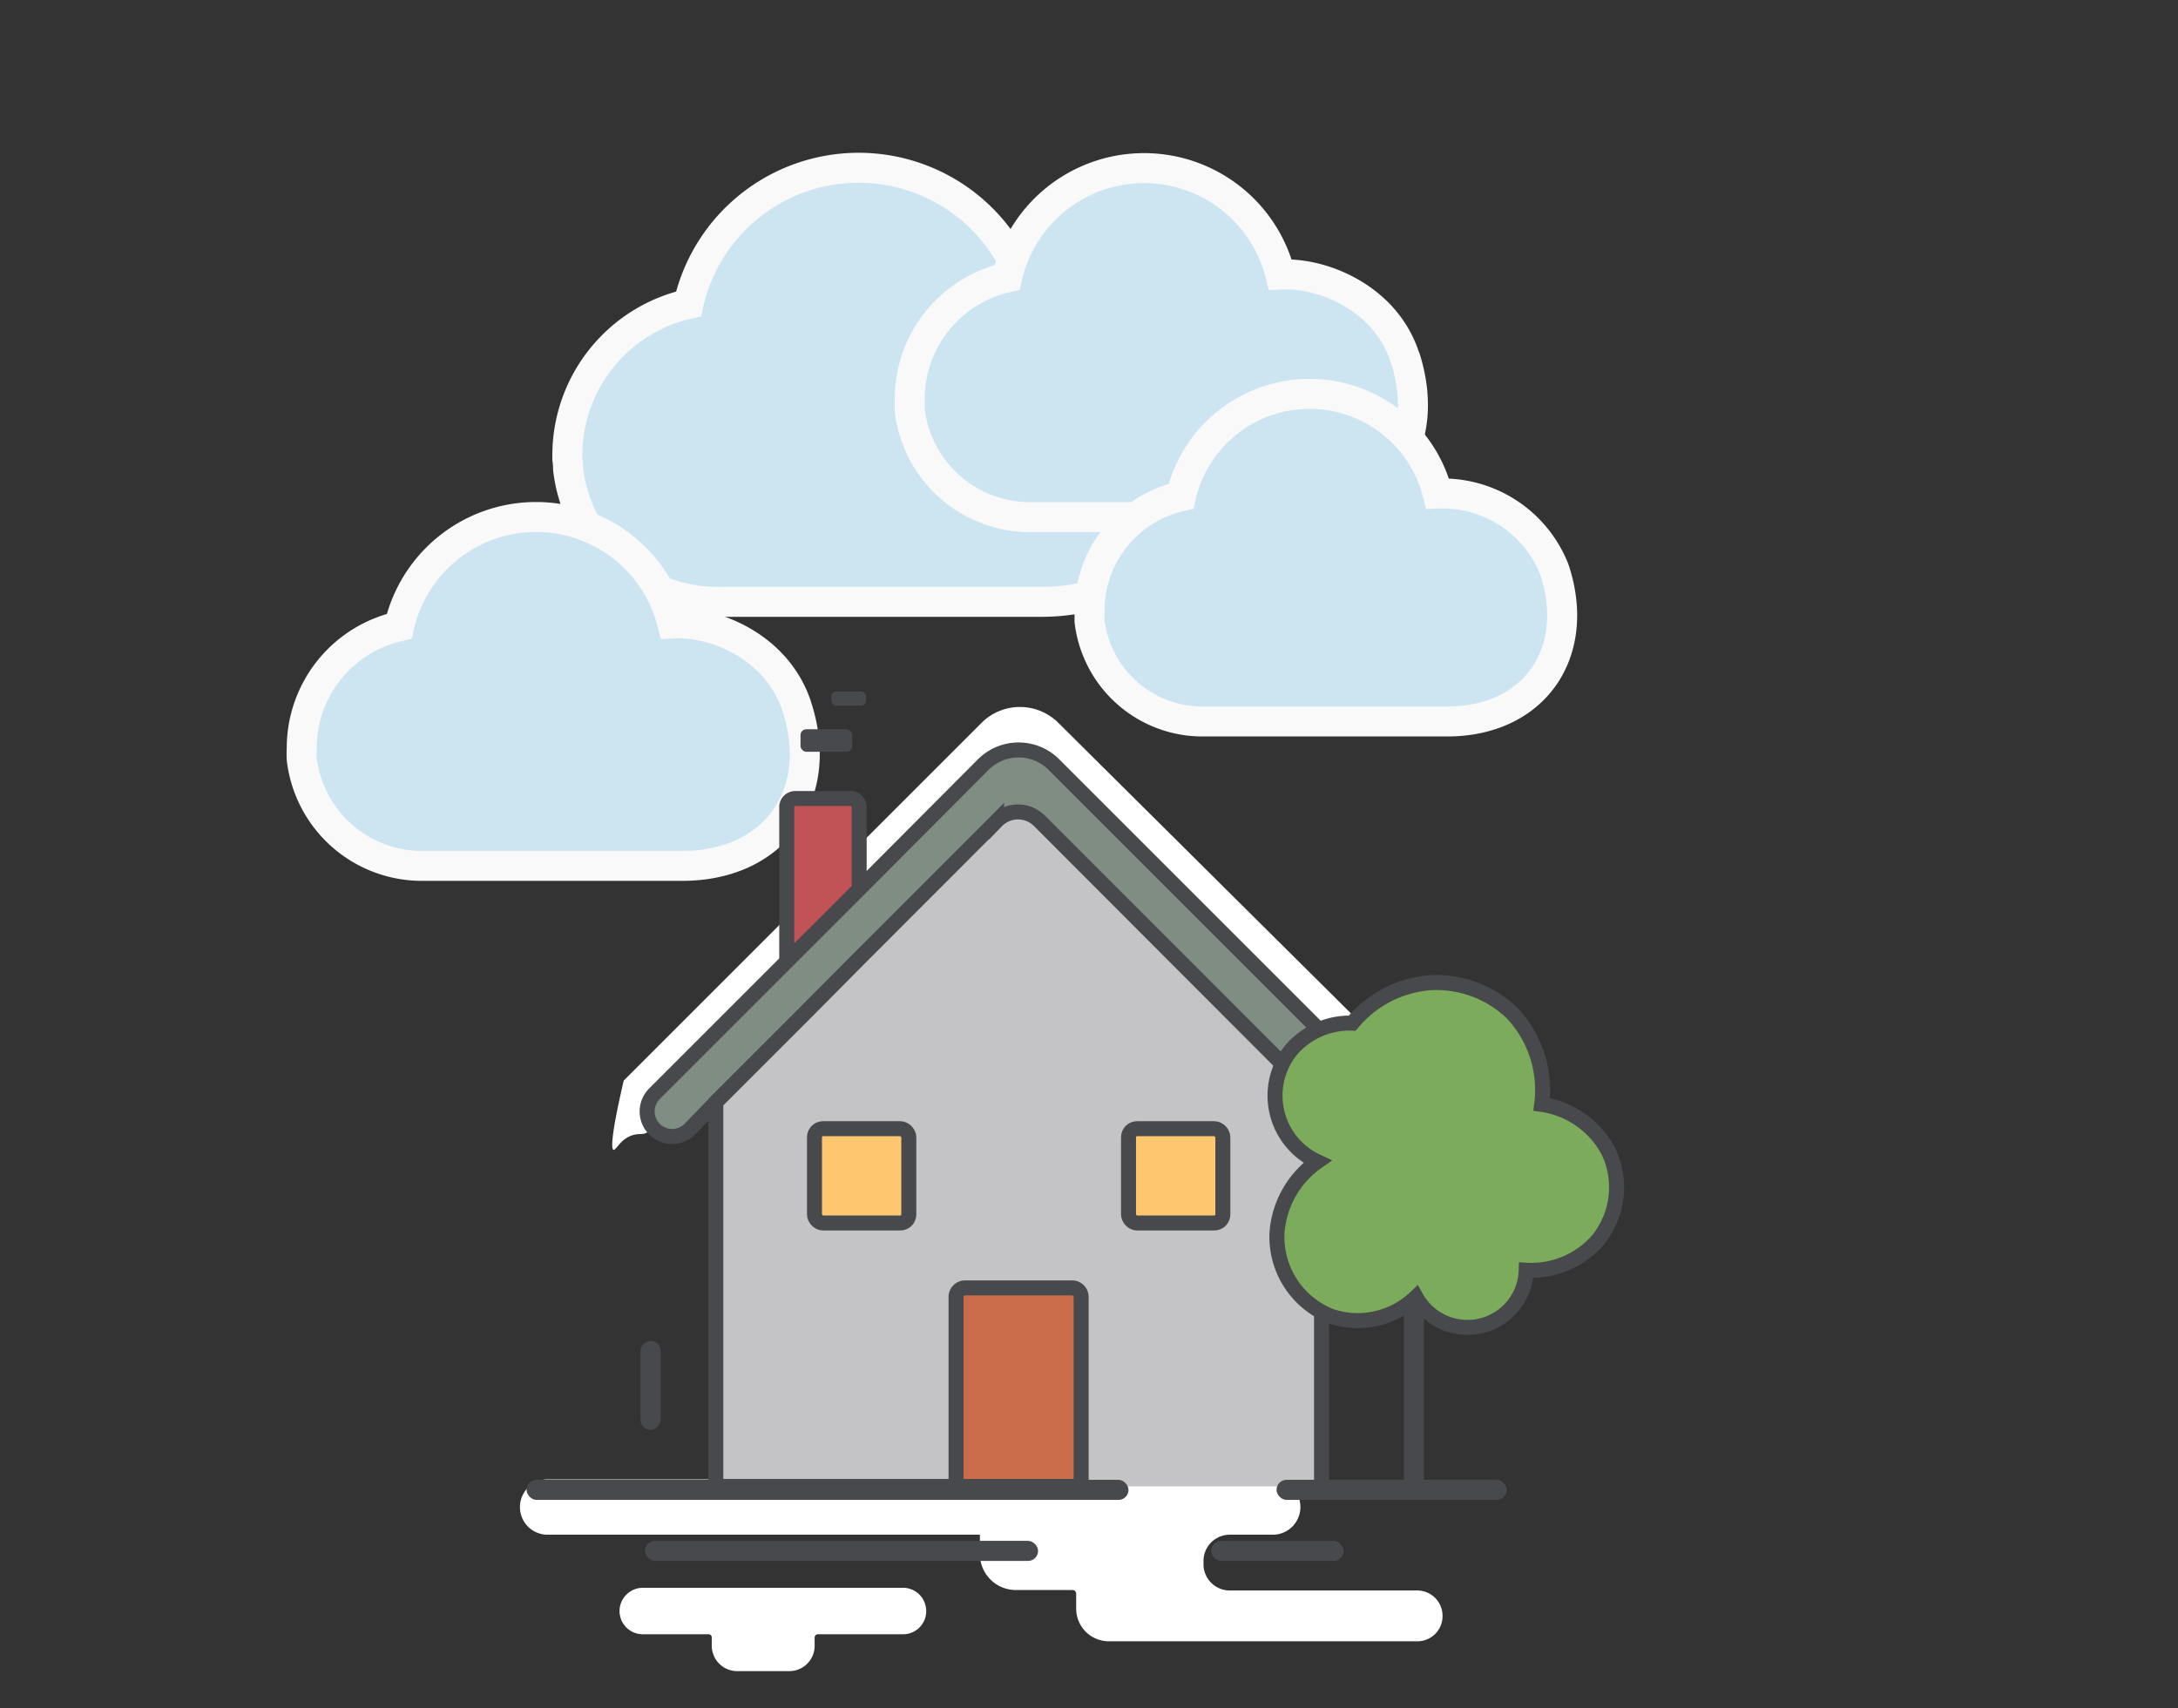 <svg xmlns="http://www.w3.org/2000/svg" viewBox="0 0 145.23 113.94"><rect x="0" y="0" width="145.23" height="113.94" fill="#333333" stroke="none"/><defs><style>.cls-1,.cls-7{fill:none;}.cls-2{fill:#fff;}.cls-3{fill:#cce5f1;stroke:#f9f9fa;stroke-width:2px;}.cls-11,.cls-3,.cls-4,.cls-5,.cls-7,.cls-8,.cls-9{stroke-miterlimit:10;}.cls-4{fill:#c15256;}.cls-11,.cls-4,.cls-5,.cls-7,.cls-8,.cls-9{stroke:#47494c;}.cls-5{fill:#7f8d83;}.cls-6{fill:#c4c3c6;}.cls-8{fill:#ca6c4a;}.cls-9{fill:#fec76f;}.cls-10{fill:#47494c;}.cls-11{fill:#7bab5b;}</style></defs><g id="Layer_2" data-name="Layer 2"><g id="Layer_1-2" data-name="Layer 1"><g id="sleet"><rect class="cls-1" width="145.23" height="113.94"/><g id="sleet-2" data-name="sleet"><path class="cls-2" d="M96.19,107.78h0a1.68,1.68,0,0,1-1.69,1.69H73.94a2.18,2.18,0,0,1-2.18-2.17v-1a.24.24,0,0,0-.24-.25H67.74a2.4,2.4,0,0,1-2.4-2.39v-1.3H36.52a1.84,1.84,0,0,1-1.85-1.84h0a1.85,1.85,0,0,1,1.85-1.85H84.87a1.84,1.84,0,0,1,1.84,1.85h0a1.84,1.84,0,0,1-1.84,1.84H82a1.75,1.75,0,0,0-1.75,1.75v.2A1.75,1.75,0,0,0,82,106.08H94.5A1.69,1.69,0,0,1,96.19,107.78Z"/><path class="cls-2" d="M61.76,107.44h0A1.54,1.54,0,0,1,60.21,109H54.54a.22.22,0,0,0-.22.22v.55a1.69,1.69,0,0,1-1.69,1.69H49.16a1.7,1.7,0,0,1-1.7-1.69v-.55a.21.21,0,0,0-.21-.22H42.86a1.55,1.55,0,0,1-1.55-1.55h0a1.56,1.56,0,0,1,1.55-1.55H60.21A1.55,1.55,0,0,1,61.76,107.44Z"/><path class="cls-3" d="M78.85,26.71c0,.12.07.2.09.27,2.3,7.26-1.89,13.16-9.51,13.16H48a10,10,0,0,1-10.12-8.85c0-.31-.05-.62-.05-.94a10.35,10.35,0,0,1,8.08-10.08A11.63,11.63,0,0,1,68.54,20h.06C72.08,19.83,77.2,22,78.85,26.71Z"/><path class="cls-3" d="M93.63,23.69c0,.09.06.16.08.21,1.85,5.85-1.53,10.59-7.66,10.59H68.81a8.08,8.08,0,0,1-8.15-7.12c0-.25,0-.5,0-.76a8.32,8.32,0,0,1,6.5-8.11,9.36,9.36,0,0,1,18.21-.19h0C88.18,18.15,92.31,19.86,93.63,23.69Z"/><path class="cls-3" d="M103.62,37.92l.07.2c1.74,5.49-1.43,10-7.19,10H80.31a7.59,7.59,0,0,1-7.66-6.69c0-.23,0-.47,0-.71a7.82,7.82,0,0,1,6.1-7.62,8.8,8.8,0,0,1,17.11-.18h0A8,8,0,0,1,103.62,37.92Z"/><path class="cls-3" d="M53.09,47l.07.22C55,53,51.64,57.75,45.5,57.75H28.26a8.07,8.07,0,0,1-8.14-7.11,6.45,6.45,0,0,1,0-.76,8.32,8.32,0,0,1,6.5-8.11,9.36,9.36,0,0,1,18.21-.19h0C47.63,41.41,51.76,43.13,53.09,47Z"/><g id="house"><path class="cls-2" d="M95,75.82c-.1,0-.21-.5-.77-.88a4.33,4.33,0,0,0-.91-.35,2.37,2.37,0,0,1-1.15-1.33l-2-.52-3-3L69.66,52.32a2.26,2.26,0,0,0-3.21,0l-10,10L52.67,66.1,49,69.78,46.1,72.66l-2.38,1.71a1.47,1.47,0,0,1-.57,1.16c-.28.17-.49.06-.88.16-.86.21-1.16,1-1.35,1s-.16-1.06.67-4.62l9.59-9.59,5.26-5.26,9-9h0a3.63,3.63,0,0,1,5.14,0L94.52,72C95.05,75,95.08,75.79,95,75.82Z"/><path class="cls-4" d="M57.29,53.81v5.7l-4.83,4.58V53.81a.57.57,0,0,1,.59-.55h3.66A.57.57,0,0,1,57.29,53.81Z"/><path class="cls-5" d="M92.23,75.31h0a1.67,1.67,0,0,1-2.36,0l-1.72-1.72-2.72-2.72-16-16a2.06,2.06,0,0,0-2.94,0L57.25,64l-3.46,3.46-3.38,3.38-2.65,2.65L46,75.31a1.67,1.67,0,0,1-2.36,0h0a1.67,1.67,0,0,1,0-2.36l8.81-8.81,4.83-4.83L65.56,51h0a3.33,3.33,0,0,1,4.72,0l22,22A1.67,1.67,0,0,1,92.23,75.31Z"/><path class="cls-6" d="M88.12,73.59V99.14H47.73V73.52l2.65-2.65,3.38-3.38L57.22,64l9.23-9.24a2,2,0,0,1,2.87,0L85.4,70.87Z"/><path class="cls-7" d="M71.38,99.14H47.73V73.52l2.65-2.65,3.38-3.38L57.22,64l9.23-9.24a2,2,0,0,1,2.87,0L85.4,70.87l2.72,2.72V99.14"/><path class="cls-8" d="M64.35,85.9h7.14a.6.6,0,0,1,.6.6V99.14a0,0,0,0,1,0,0H63.75a0,0,0,0,1,0,0V86.5A.6.6,0,0,1,64.35,85.9Z"/><rect class="cls-9" x="54.31" y="75.28" width="6.29" height="6.29" rx="0.57"/><rect class="cls-9" x="75.25" y="75.28" width="6.29" height="6.29" rx="0.57"/><rect class="cls-10" x="53.38" y="48.64" width="3.45" height="1.5" rx="0.38"/><rect class="cls-10" x="55.43" y="46.12" width="2.32" height="0.95" rx="0.34"/></g><g id="lower"><rect class="cls-10" x="35.11" y="98.7" width="40.14" height="1.34" rx="0.67"/><rect class="cls-10" x="85.12" y="98.7" width="15.35" height="1.34" rx="0.67"/><rect class="cls-10" x="80.76" y="102.77" width="8.83" height="1.34" rx="0.67"/><rect class="cls-10" x="43.01" y="102.77" width="26.21" height="1.34" rx="0.67"/><rect class="cls-10" x="40.41" y="91.74" width="5.94" height="1.34" rx="0.67" transform="translate(135.79 49.02) rotate(90)"/></g><g id="tree"><rect class="cls-10" x="87.84" y="91.6" width="12.86" height="1.34" transform="translate(186.55 -2) rotate(90)"/><path class="cls-11" d="M90.17,68.24a7.48,7.48,0,0,1,5.27-2.7,7.3,7.3,0,0,1,5.36,2,7.47,7.47,0,0,1,2,6.12,6,6,0,0,1,4.45,3.13,5.58,5.58,0,0,1-.77,6,5.9,5.9,0,0,1-4.71,1.93,3.92,3.92,0,0,1-7.35,1.79,5.6,5.6,0,0,1-5.67,1.28,5.69,5.69,0,0,1-3.6-5.55,6.34,6.34,0,0,1,2.69-4.76A4.85,4.85,0,0,1,86.12,70,5.16,5.16,0,0,1,90.17,68.24Z"/></g></g></g></g></g></svg>